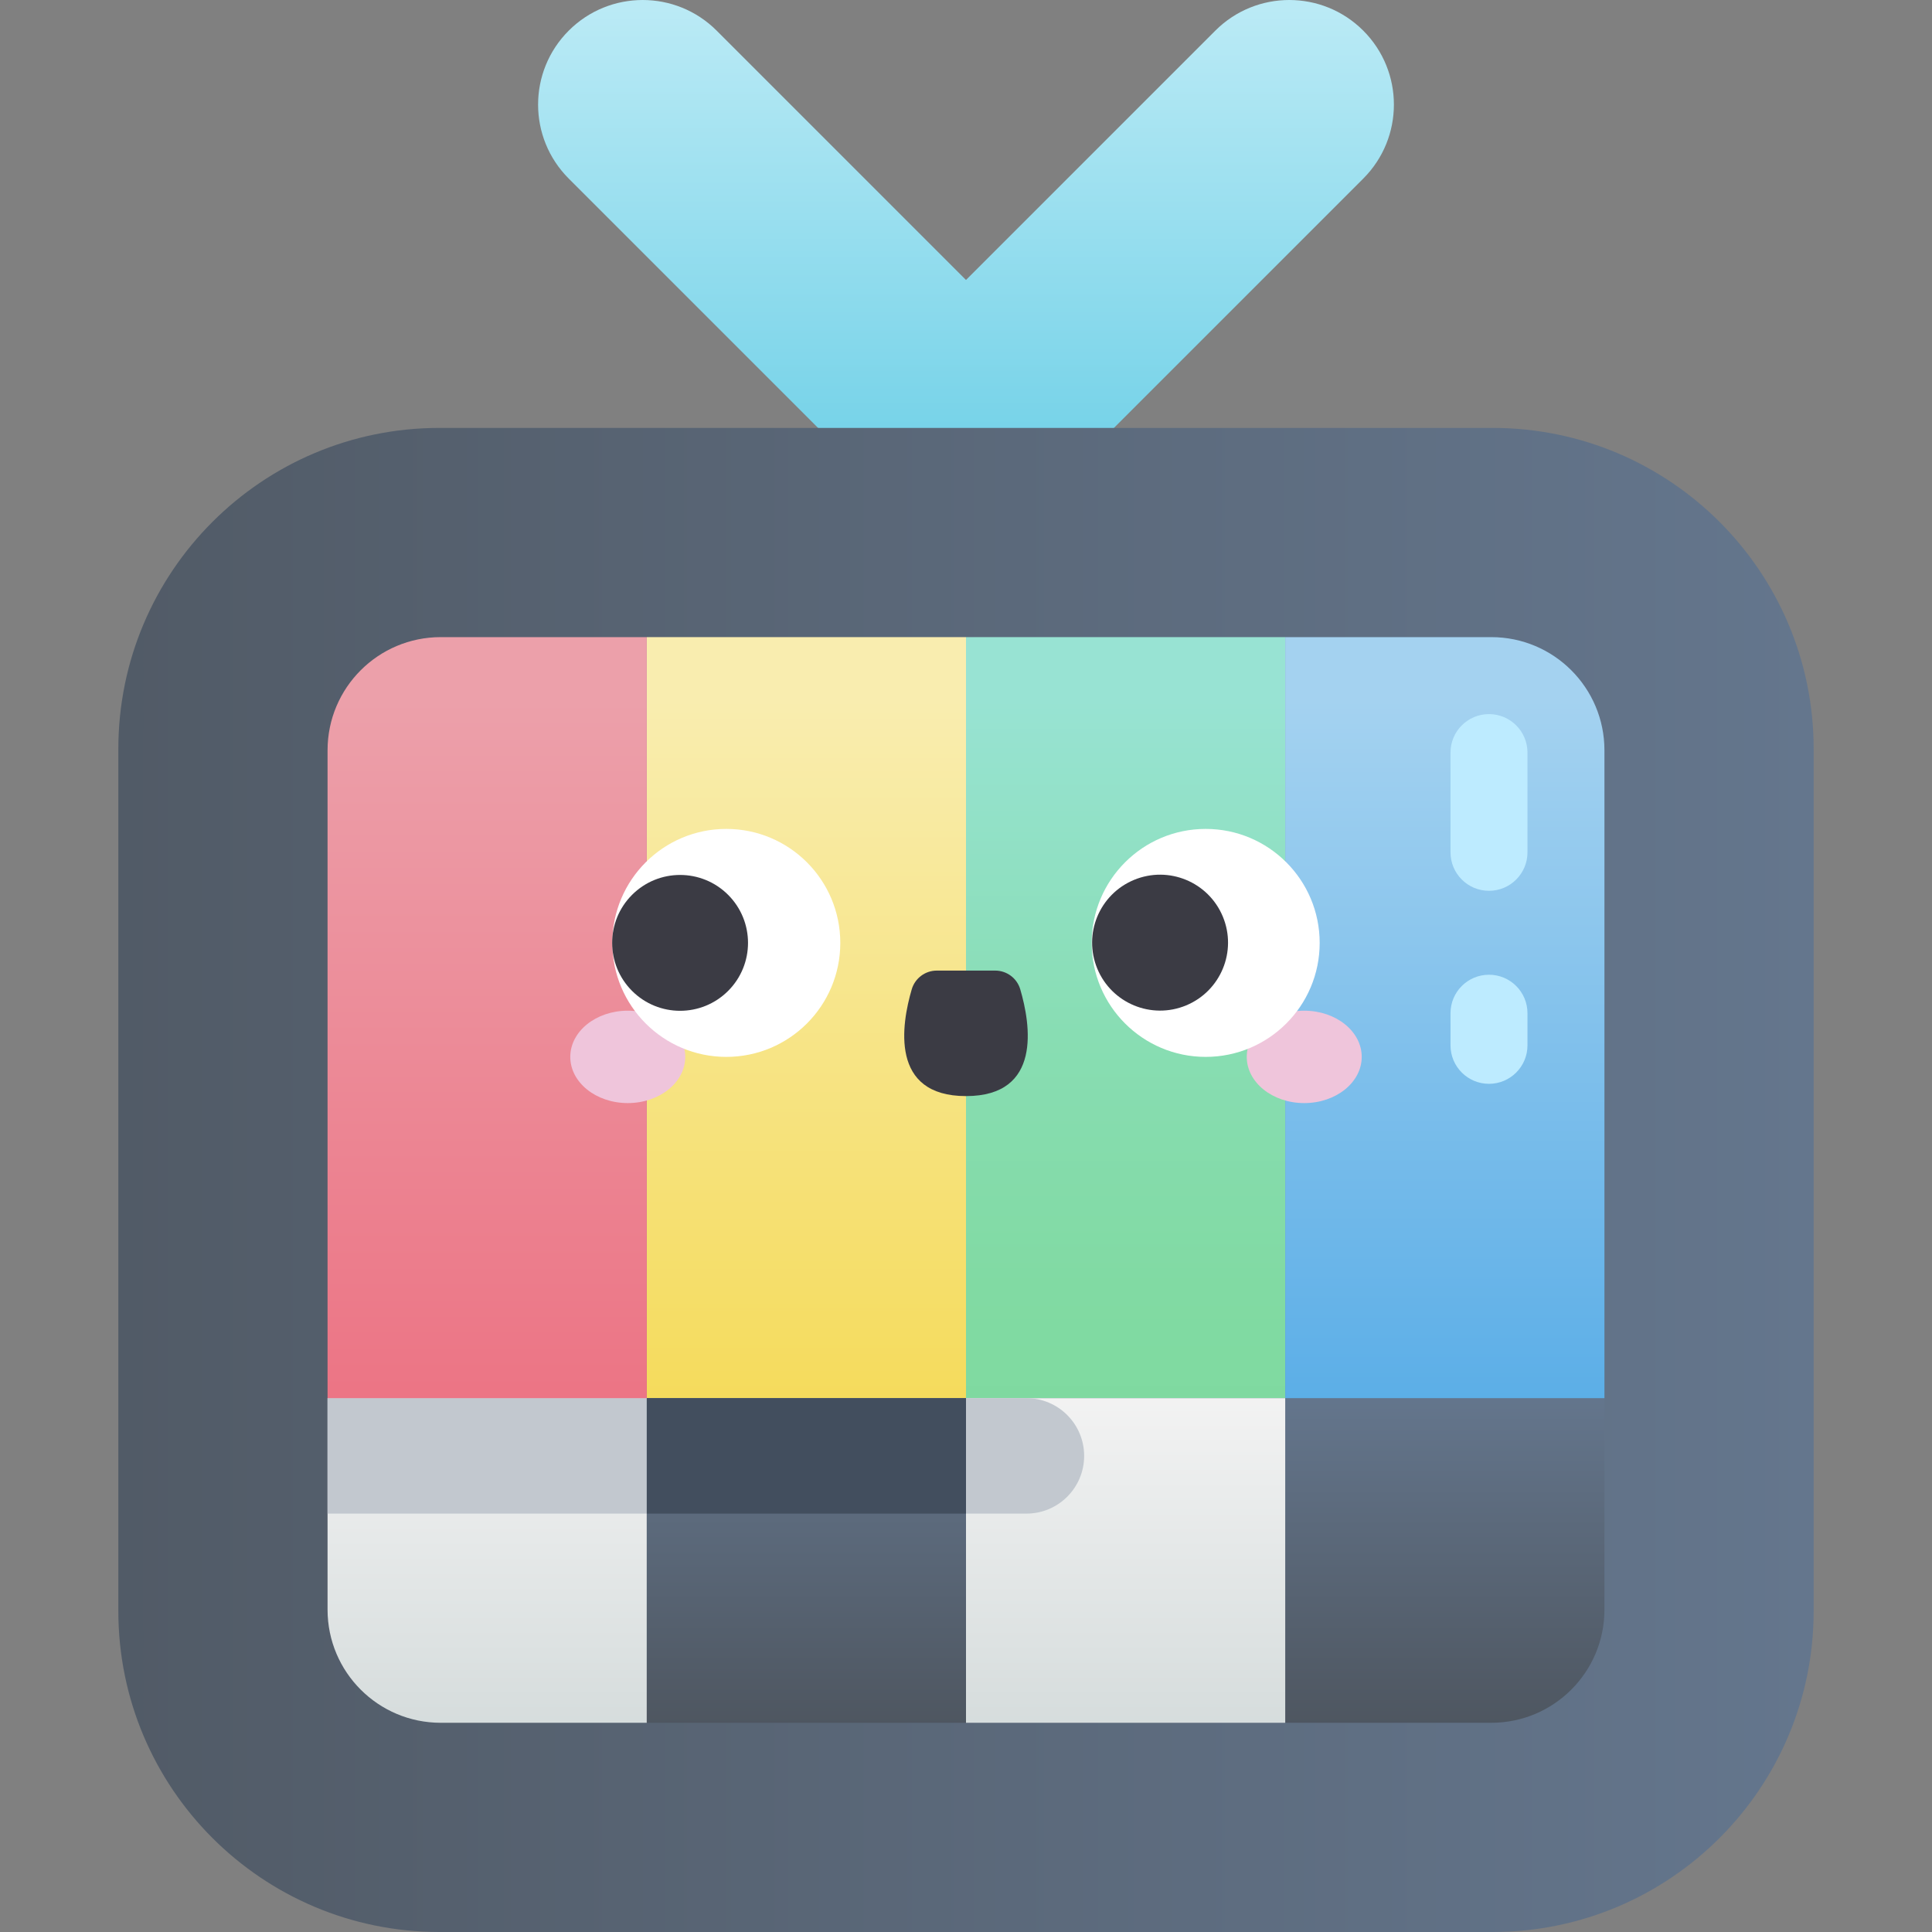 <svg id="Capa_1" enable-background="new 0 0 502 502" height="512" viewBox="0 0 502 502" width="512" xmlns="http://www.w3.org/2000/svg" xmlns:xlink="http://www.w3.org/1999/xlink"><rect x="0" y="0" width="502" height="502" fill="#808080" stroke="none"/><linearGradient id="SVGID_1_" gradientUnits="userSpaceOnUse" x1="251" x2="251" y1="116.795" y2="2.372"><stop offset="0" stop-color="#74d2e8"/><stop offset="1" stop-color="#baeaf5"/></linearGradient><linearGradient id="lg1"><stop offset="0" stop-color="#4e5660"/><stop offset="1" stop-color="#64768d"/></linearGradient><linearGradient id="SVGID_2_" gradientUnits="userSpaceOnUse" x1="-44.713" x2="470.376" xlink:href="#lg1" y1="306.593" y2="306.593"/><linearGradient id="lg2"><stop offset="0" stop-color="#d4dbdb"/><stop offset="1" stop-color="#f3f3f3"/></linearGradient><linearGradient id="SVGID_3_" gradientUnits="userSpaceOnUse" x1="126.582" x2="126.582" xlink:href="#lg2" y1="453.269" y2="360.809"/><linearGradient id="SVGID_4_" gradientUnits="userSpaceOnUse" x1="209.527" x2="209.527" y1="385.847" y2="181.751"><stop offset="0" stop-color="#f4d952"/><stop offset="1" stop-color="#f9edaf"/></linearGradient><linearGradient id="SVGID_5_" gradientUnits="userSpaceOnUse" x1="126.582" x2="126.582" y1="385.847" y2="181.751"><stop offset="0" stop-color="#ec6f80"/><stop offset="1" stop-color="#eca0aa"/></linearGradient><linearGradient id="SVGID_6_" gradientUnits="userSpaceOnUse" x1="375.418" x2="375.418" xlink:href="#lg1" y1="448.537" y2="361.959"/><linearGradient id="SVGID_7_" gradientUnits="userSpaceOnUse" x1="292.473" x2="292.473" y1="385.847" y2="181.751"><stop offset="0" stop-color="#7ed99e"/><stop offset=".253" stop-color="#81daa3"/><stop offset=".573" stop-color="#88ddb3"/><stop offset=".926" stop-color="#95e2cd"/><stop offset="1" stop-color="#98e3d3"/></linearGradient><linearGradient id="SVGID_8_" gradientUnits="userSpaceOnUse" x1="375.418" x2="375.418" y1="385.847" y2="181.751"><stop offset="0" stop-color="#53aae6"/><stop offset="1" stop-color="#a4d2f0"/></linearGradient><linearGradient id="SVGID_9_" gradientUnits="userSpaceOnUse" x1="209.527" x2="209.527" xlink:href="#lg1" y1="448.537" y2="361.959"/><linearGradient id="SVGID_10_" gradientUnits="userSpaceOnUse" x1="292.473" x2="292.473" xlink:href="#lg2" y1="453.269" y2="360.809"/><g><path d="m251 138.366c-6.957 0-13.912-2.654-19.22-7.961l-84.005-84.004c-10.614-10.615-10.614-27.825 0-38.44 10.616-10.614 27.825-10.614 38.44 0l64.785 64.784 64.784-64.784c10.614-10.613 27.826-10.614 38.44 0 10.614 10.615 10.614 27.825 0 38.44l-84.004 84.004c-5.308 5.307-12.263 7.961-19.22 7.961z" fill="url(#SVGID_1_)"/><path d="m30.747 418.562v-223.939c0-46.081 37.356-83.438 83.438-83.438h273.63c46.081 0 83.438 37.357 83.438 83.438v223.939c0 46.081-37.356 83.438-83.438 83.438h-273.63c-46.082 0-83.438-37.356-83.438-83.438z" fill="url(#SVGID_2_)"/><path d="m85.11 363.288h82.945v84.35h-53.541c-16.24 0-29.404-13.165-29.404-29.404z" fill="url(#SVGID_3_)"/><path d="m85.11 363.288h82.945v30h-82.945z" fill="#c2c8cf"/><path d="m168.055 165.547h82.945v197.741h-82.945z" fill="url(#SVGID_4_)"/><path d="m85.11 363.288h82.945v-197.741h-53.541c-16.24 0-29.404 13.165-29.404 29.404z" fill="url(#SVGID_5_)"/><path d="m416.89 363.288h-82.945v84.35h53.541c16.24 0 29.404-13.165 29.404-29.404z" fill="url(#SVGID_6_)"/><path d="m333.945 363.288h-82.945v-197.741h82.945z" fill="url(#SVGID_7_)"/><path d="m416.89 363.288h-82.945v-197.741h53.541c16.24 0 29.404 13.165 29.404 29.404z" fill="url(#SVGID_8_)"/><path d="m251 447.638h-82.945v-84.35h82.945z" fill="url(#SVGID_9_)"/><path d="m168.055 363.288h82.945v30h-82.945z" fill="#424e5e"/><path d="m333.945 447.638h-82.945v-84.35h82.945z" fill="url(#SVGID_10_)"/><path d="m333.945 447.638h-82.945v-84.35h82.945z" fill="url(#SVGID_10_)"/><path d="m266.699 393.288h-15.699v-30h15.699c8.284 0 15 6.716 15 15 0 8.284-6.716 15-15 15z" fill="#c2c8cf"/><g><path d="m178.051 274.616c0 6.629-6.687 12.003-14.937 12.003-8.249 0-14.936-5.374-14.936-12.003s6.687-12.004 14.936-12.004c8.25 0 14.937 5.375 14.937 12.004z" fill="#efc5db"/><path d="m353.822 274.616c0 6.629-6.687 12.003-14.936 12.003s-14.936-5.374-14.936-12.003 6.687-12.004 14.936-12.004 14.936 5.375 14.936 12.004z" fill="#efc5db"/><circle cx="188.721" cy="244.998" fill="#fff" r="29.618"/><ellipse cx="176.756" cy="244.998" fill="#3b3b44" rx="17.652" ry="17.652" transform="matrix(.707 -.707 .707 .707 -121.469 196.744)"/><circle cx="313.279" cy="244.998" fill="#fff" r="29.618"/><g fill="#3b3b44"><ellipse cx="301.313" cy="244.998" rx="17.652" ry="17.652" transform="matrix(.924 -.383 .383 .924 -70.821 133.957)"/><path d="m258.59 252.192h-15.18c-3.007 0-5.658 1.976-6.506 4.862-2.672 9.09-5.742 27.748 14.097 27.748 19.838 0 16.769-18.659 14.096-27.748-.849-2.885-3.499-4.862-6.507-4.862z"/></g></g><g fill="#bdebff"><path d="m386.891 281.613c-5.522 0-10-4.477-10-10v-8.344c0-5.523 4.478-10 10-10s10 4.477 10 10v8.344c0 5.523-4.478 10-10 10z"/><path d="m386.891 231.462c-5.522 0-10-4.477-10-10v-25.915c0-5.523 4.478-10 10-10s10 4.477 10 10v25.915c0 5.523-4.478 10-10 10z"/></g></g></svg>